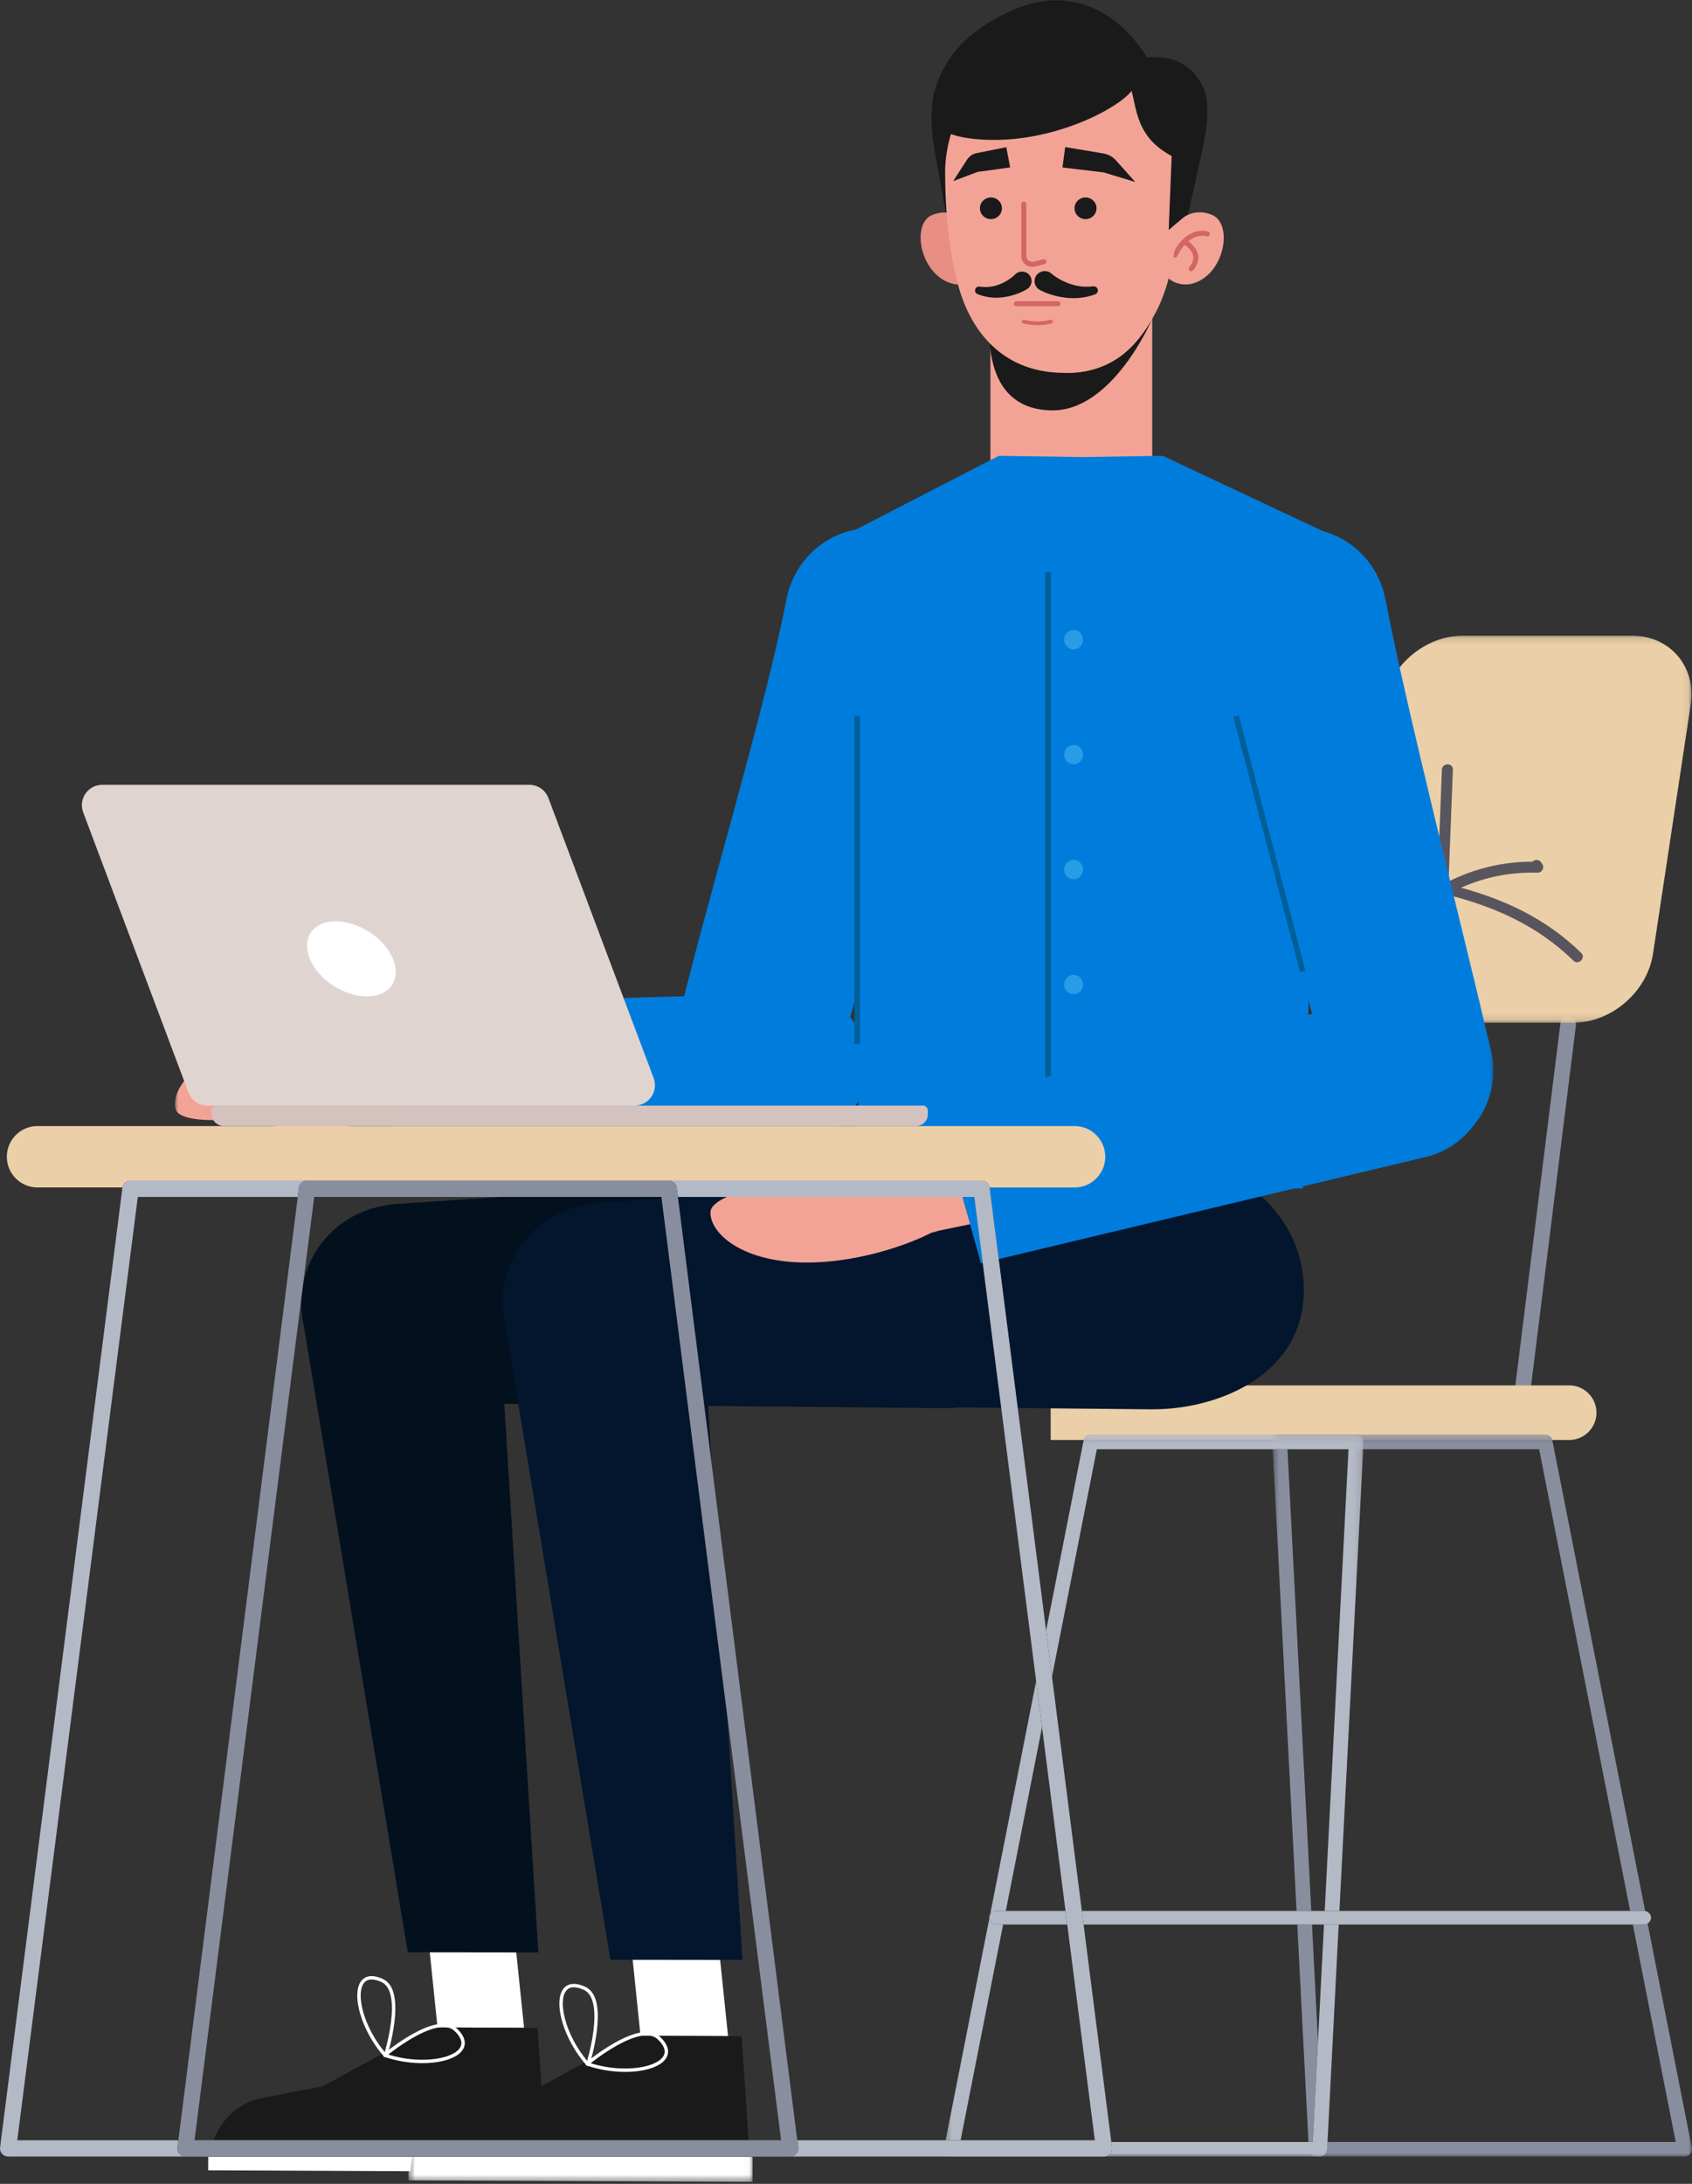 <?xml version="1.0" encoding="UTF-8"?> <svg xmlns="http://www.w3.org/2000/svg" xmlns:xlink="http://www.w3.org/1999/xlink" width="248px" height="320px" viewBox="0 0 248 320"><rect x="0" y="0" width="248" height="320" fill="#333333" stroke="none"/> <!-- Generator: Sketch 57.1 (83088) - https://sketch.com --> <title>Group 10</title> <desc>Created with Sketch.</desc> <defs> <path d="M24.849,112 C24.275,112 23.778,111.595 23.71,111.045 L17.008,57.206 C16.934,56.613 17.385,56.077 18.016,56.007 C18.641,55.938 19.216,56.362 19.29,56.955 L25.992,110.794 C26.066,111.387 25.615,111.923 24.984,111.992 C24.939,111.998 24.894,112 24.849,112" id="path-1"></path> <polygon id="path-2" points="0.074 0.133 50.925 0.133 50.925 56.866 0.074 56.866"></polygon> <polygon id="path-4" points="0 0.222 61.503 0.222 61.503 106 0 106"></polygon> <path d="M2.388,103.859 L54.056,103.859 L59.29,2.364 L22.406,2.364 L2.388,103.859 Z M55.081,106 L1.078,106 C0.756,106 0.451,105.857 0.246,105.61 C0.041,105.363 -0.042,105.038 0.02,104.723 L20.459,1.087 C20.559,0.585 21.002,0.222 21.518,0.222 L60.425,0.222 C60.721,0.222 61.003,0.343 61.207,0.556 C61.41,0.769 61.517,1.055 61.502,1.348 L56.157,104.984 C56.128,105.553 55.654,106 55.081,106 L55.081,106 Z" id="path-6"></path> <polygon id="path-7" points="0.137 0.222 61.64 0.222 61.64 106 0.137 106"></polygon> <path d="M7.583,103.859 L59.252,103.859 L39.234,2.364 L2.35,2.364 L7.583,103.859 Z M60.562,106 L6.559,106 C5.985,106 5.511,105.553 5.482,104.984 L0.138,1.348 C0.123,1.055 0.23,0.769 0.433,0.556 C0.637,0.343 0.92,0.222 1.215,0.222 L40.122,0.222 C40.638,0.222 41.081,0.585 41.18,1.087 L61.62,104.723 C61.682,105.038 61.599,105.363 61.395,105.61 C61.19,105.857 60.884,106 60.562,106 L60.562,106 Z" id="path-9"></path> <path d="M101.924,189 L7.076,189 C6.482,189 6,188.552 6,188 C6,187.448 6.482,187 7.076,187 L101.924,187 C102.518,187 103,187.448 103,188 C103,188.552 102.518,189 101.924,189" id="path-10"></path> <polygon id="path-11" points="0.525 0.001 50.963 0.001 50.963 4.537 0.525 4.537"></polygon> <polygon id="path-13" points="0 0.428 31.439 0.428 31.439 17.06 0 17.06"></polygon> <polygon id="path-15" points="0.086 0.96 40.924 0.96 40.924 92.813 0.086 92.813"></polygon> <path d="M2.532,198.612 L160.468,198.612 L142.801,60.388 L20.199,60.388 L2.532,198.612 Z M1.196,201 C0.855,201 0.531,200.856 0.304,200.602 C0.078,200.349 -0.03,200.011 0.007,199.674 L17.941,59.061 C18.009,58.457 18.521,58 19.13,58 L143.871,58 C144.479,58 144.992,58.457 145.059,59.061 L162.993,199.674 C163.03,200.011 162.923,200.349 162.696,200.602 C162.469,200.856 162.145,201 161.805,201 L1.196,201 Z" id="path-17"></path> <path d="M48.514,198.612 L134.486,198.612 L116.947,60.388 L66.053,60.388 L48.514,198.612 Z M47.187,201 C46.849,201 46.527,200.856 46.302,200.602 C46.077,200.349 45.97,200.011 46.007,199.674 L63.812,59.061 C63.879,58.457 64.387,58 64.992,58 L118.009,58 C118.613,58 119.122,58.457 119.188,59.061 L136.993,199.674 C137.03,200.011 136.923,200.349 136.698,200.602 C136.473,200.856 136.151,201 135.813,201 L47.187,201 Z" id="path-18"></path> <polygon id="path-19" points="6.93187423e-05 0.569 82.602 0.569 82.602 140 6.93187423e-05 140"></polygon> </defs> <g id="Page-1" stroke="none" stroke-width="1" fill="none" fill-rule="evenodd"> <g id="mark" transform="translate(-652, -211)"> <g id="Group-11" transform="translate(197, 211)"> <g id="Group-10" transform="translate(445, 0)"> <g id="Group-18" transform="translate(203, 204.5) scale(-1, 1) translate(-203, -204.5) translate(148, 93)"> <g id="Fill-1"> <use fill="#27242D" xlink:href="#path-1"></use> <use fill="#898E9E" xlink:href="#path-1"></use> </g> <g id="Group-5"> <mask id="mask-3" fill="white"> <use xlink:href="#path-2"></use> </mask> <g id="Clip-4"></g> <path d="M42.142,56.866 L17.447,56.866 C11.814,56.866 6.561,52.334 5.714,46.745 L0.19,10.254 C-0.656,4.664 3.224,0.133 8.857,0.133 L33.552,0.133 C39.186,0.133 44.438,4.664 45.284,10.254 L50.81,46.745 C51.656,52.334 47.775,56.866 42.142,56.866" id="Fill-3" fill="#EBCFA8" mask="url(#mask-3)"></path> </g> <path d="M94,118 L18,118 C15.791,118 14,116.21 14,114 C14,111.79 15.791,110 18,110 L94,110 L94,118 Z" id="Fill-6" fill="#EBCFA8"></path> <g id="Group-10" transform="translate(0, 117)"> <mask id="mask-5" fill="white"> <use xlink:href="#path-4"></use> </mask> <g id="Clip-9"></g> <g id="Fill-8" mask="url(#mask-5)"> <use fill="#27242D" xlink:href="#path-6"></use> <use fill="#898E9E" xlink:href="#path-6"></use> </g> </g> <g id="Group-13" transform="translate(48, 117)"> <mask id="mask-8" fill="white"> <use xlink:href="#path-7"></use> </mask> <g id="Clip-12"></g> <g id="Fill-11" mask="url(#mask-8)"> <use fill="#27242D" xlink:href="#path-9"></use> <use fill="#B4B9C6" xlink:href="#path-9"></use> </g> </g> <g id="Fill-14"> <use fill="#27242D" xlink:href="#path-10"></use> <use fill="#B4B9C6" xlink:href="#path-10"></use> </g> <path d="M75.77,28.383 C63.972,33.752 50.011,33.472 37.297,36.238 C37.084,30.751 36.87,25.264 36.657,19.778 C36.616,18.743 35.007,18.738 35.047,19.778 C35.26,25.24 35.472,30.703 35.685,36.166 C31.82,34.244 27.695,33.261 23.38,33.261 C23.042,32.939 22.426,32.867 22.097,33.38 C22.037,33.472 21.977,33.565 21.917,33.657 C21.589,34.168 22.018,34.887 22.613,34.871 C26.56,34.765 30.308,35.497 33.862,37.075 C27.414,38.83 21.383,41.611 16.242,46.627 C15.499,47.353 16.637,48.493 17.38,47.768 C33.091,32.439 57.834,38.309 76.583,29.776 C77.524,29.348 76.707,27.957 75.77,28.383" id="Fill-16" fill="#59555E"></path> </g> <g id="Group-107" transform="translate(35.65, 0)"> <g id="Group-39" transform="translate(109.25, 0)"> <path d="M22.125,81.214 L22.125,81.214 C28.675,81.214 33.984,75.987 33.984,69.538 L33.984,44.688 L10.267,44.688 L10.267,69.538 C10.267,75.987 15.576,81.214 22.125,81.214" id="Fill-1" fill="#F3A396"></path> <path d="M33.984,46.716 C33.984,46.716 28.256,60.229 19.284,60.132 C7.721,60.007 10.386,45.238 10.386,45.238 C10.386,45.238 14.857,54.621 21.928,54.629 C29.816,54.639 33.984,46.716 33.984,46.716" id="Fill-3" fill="#1A1A1A"></path> <path d="M1.994,13.657 C2.943,10.192 5.173,5.303 13.131,1.656 C26.282,-4.37 33.207,8.427 33.207,8.427 C36.75,8.049 39.694,9.275 41.383,12.631 C42.963,15.774 41.415,21.689 40.935,23.748 L38.052,36.808 L35.523,24.386 C33.036,16.215 29.255,12.886 29.255,12.886 L17.238,11.925 L4.495,35.619 L2.015,21.598 C1.701,19.819 1.57,18.007 1.671,16.205 C1.728,15.16 1.83,14.255 1.994,13.657" id="Fill-5" fill="#1A1A1A"></path> <path d="M6.711,32.75 C6.711,32.75 5.108,30.24 1.801,31.475 C-1.505,32.71 -0.01,40.616 4.951,41.624 C4.951,41.624 6.728,42.006 8.122,40.807 C8.122,40.807 6.903,34.967 6.711,32.75" id="Fill-7" fill="#E88E85"></path> <path d="M37.621,32.661 C37.621,32.661 39.577,30.2 42.718,31.475 C45.987,32.803 44.527,40.616 39.569,41.624 C39.569,41.624 37.79,42.005 36.396,40.807 C36.396,40.807 37.429,34.877 37.621,32.661" id="Fill-9" fill="#F3A396"></path> <path d="M42.061,34.264 C42.061,34.264 39.292,33.354 37.327,37.37" id="Stroke-11" stroke="#D26665" stroke-width="0.737" stroke-linecap="round" stroke-linejoin="round"></path> <path d="M38.671,35.405 C38.671,35.405 41.684,36.992 39.694,39.377" id="Stroke-13" stroke="#D26665" stroke-width="0.737" stroke-linecap="round" stroke-linejoin="round"></path> <path d="M3.631,25.249 C3.63,30.015 4.105,39.986 7.081,45.905 C9.875,51.462 14.496,54.452 20.555,54.63 C26.613,54.807 31.127,52.508 34.743,45.296 C38.361,38.084 38.188,25.337 38.188,25.337 C38.188,25.337 38.188,8.311 21.098,8.311 C3.097,8.311 3.631,25.249 3.631,25.249" id="Fill-15" fill="#F3A396"></path> <path d="M5.188,10.441 C5.633,10.587 20.001,6.666 20.001,6.666 L32.611,10.441 C32.611,10.441 32.606,10.45 32.604,10.459 C43.689,13.412 38.804,23.748 38.804,23.748 C31.845,21.109 31.831,16.713 30.967,13.31 C28.95,15.921 19.848,20.677 10.344,20.497 C0.609,20.312 2.256,16.579 2.256,16.579 C2.256,16.579 4.743,10.294 5.188,10.441" id="Fill-17" fill="#1A1A1A"></path> <path d="M15.16,29.906 L15.16,37.508 C15.16,37.676 15.192,37.839 15.254,37.987 C15.491,38.571 16.173,38.851 16.79,38.689 L18.116,38.341" id="Stroke-19" stroke="#D26665" stroke-width="0.737" stroke-linecap="round" stroke-linejoin="round"></path> <path d="M22.596,30.519 C22.596,31.397 23.318,32.108 24.209,32.108 C25.099,32.108 25.821,31.397 25.821,30.519 C25.821,29.643 25.099,28.931 24.209,28.931 C23.318,28.931 22.596,29.643 22.596,30.519" id="Fill-21" fill="#1A1A1A"></path> <path d="M20.826,24.542 L21.229,21.549 L26.836,22.49 C27.542,22.61 28.187,22.964 28.662,23.494 L31.5,26.668 L26.868,25.263 L20.826,24.542 Z" id="Fill-23" fill="#1A1A1A"></path> <path d="M11.955,30.519 C11.955,31.397 11.233,32.108 10.342,32.108 C9.452,32.108 8.729,31.397 8.729,30.519 C8.729,29.643 9.452,28.931 10.342,28.931 C11.233,28.931 11.955,29.643 11.955,30.519" id="Fill-25" fill="#1A1A1A"></path> <path d="M13.161,24.534 L12.596,21.568 L8.198,22.447 C7.643,22.558 7.157,22.903 6.822,23.423 L4.815,26.535 L8.397,25.189 L13.161,24.534 Z" id="Fill-27" fill="#1A1A1A"></path> <path d="M19.255,40.115 C19.552,40.387 20.064,40.723 20.519,40.972 C20.996,41.233 21.499,41.45 22.018,41.622 C23.058,41.976 24.175,42.091 25.303,41.958 L25.331,41.955 C25.67,41.915 25.977,42.154 26.018,42.486 C26.053,42.769 25.883,43.031 25.623,43.128 C24.377,43.592 22.985,43.778 21.621,43.651 C20.939,43.594 20.259,43.476 19.594,43.295 C18.912,43.1 18.315,42.906 17.58,42.528 L17.537,42.505 C16.804,42.127 16.521,41.234 16.905,40.511 C17.29,39.79 18.197,39.511 18.93,39.889 C19.049,39.95 19.161,40.03 19.255,40.115" id="Fill-29" fill="#1A1A1A"></path> <path d="M15.566,42.4 C14.921,42.783 14.397,42.981 13.789,43.186 C13.197,43.376 12.588,43.506 11.972,43.575 C10.742,43.722 9.468,43.547 8.365,43.085 C8.07,42.962 7.933,42.628 8.058,42.338 C8.163,42.094 8.419,41.96 8.674,41.997 L8.702,42 C9.685,42.142 10.655,42.028 11.542,41.685 C11.986,41.518 12.412,41.307 12.812,41.056 C13.194,40.817 13.625,40.492 13.857,40.242 C14.382,39.678 15.273,39.638 15.848,40.155 C16.421,40.673 16.461,41.549 15.936,42.113 C15.843,42.213 15.741,42.297 15.629,42.363 L15.566,42.4 Z" id="Fill-31" fill="#1A1A1A"></path> <path d="M20.189,44.505 L14.074,44.505" id="Stroke-33" stroke="#D26665" stroke-width="0.737" stroke-linecap="round" stroke-linejoin="round"></path> <path d="M19.121,47.122 C19.121,47.122 17.485,47.7 15.145,47.122" id="Stroke-35" stroke="#D26665" stroke-width="0.553" stroke-linecap="round" stroke-linejoin="round"></path> <polygon id="Fill-37" fill="#1A1A1A" points="36.968 19.533 36.397 33.697 38.688 31.757 40.44 18.796"></polygon> </g> <g id="Group-69" transform="translate(4.6, 170.2)"> <path d="M28.391,35.354 C19.656,35.282 12.857,27.583 14.057,18.778 C14.987,11.955 20.817,6.834 27.685,6.22 L110.392,0.75 C121.252,-0.223 130.684,9.103 129.971,19.972 C129.217,31.449 117.248,36.226 107.814,36.124 L28.391,35.354 Z" id="Fill-40" fill="#03101E"></path> <polygon id="Fill-42" fill="#FFFFFF" points="33.877 126.879 31.097 99.865 43.76 99.922 46.565 126.935"></polygon> <path d="M32.909,126.873 L17.092,135.476 L8.189,137.214 C4.098,138.012 1.022,141.408 0.637,145.554 L0.457,147.493 L49.915,147.712 L48.535,126.945 L32.909,126.873 Z" id="Fill-44" fill="#1A1A1A"></path> <path d="M26.254,131.006 C26.254,131.006 29.247,121.562 25.749,119.991 C20.745,117.743 21.612,125.778 26.254,131.006 Z" id="Stroke-46" stroke="#FFFFFF" stroke-width="0.5" stroke-linecap="round" stroke-linejoin="round"></path> <path d="M26.15,130.941 C26.15,130.941 33.751,124.579 36.538,127.21 C40.527,130.973 32.759,133.235 26.15,130.941 Z" id="Stroke-48" stroke="#FFFFFF" stroke-width="0.5" stroke-linecap="round" stroke-linejoin="round"></path> <polygon id="Fill-50" fill="#FFFFFF" points="50.109 148.033 0.261 147.815 0.281 143.55 50.128 143.767"></polygon> <path d="M42.688,19.812 L48.653,115.889 L29.522,115.865 L14.117,23.054 C12.661,14.293 19.427,6.322 28.319,6.322 C35.925,6.322 42.217,12.23 42.688,19.812" id="Fill-52" fill="#03101E"></path> <path d="M58.081,35.528 C49.246,35.454 42.369,27.668 43.582,18.762 C44.523,11.86 50.42,6.681 57.366,6.06 L141.023,0.527 C152.008,-0.456 161.548,8.976 160.826,19.969 C160.064,31.577 147.958,36.41 138.415,36.306 L58.081,35.528 Z" id="Fill-54" fill="#04162E"></path> <polygon id="Fill-56" fill="#FFFFFF" points="63.63 128.102 60.818 100.78 73.626 100.838 76.463 128.16"></polygon> <path d="M62.651,128.098 L46.652,136.8 L37.647,138.556 C33.51,139.365 30.399,142.799 30.009,146.992 L29.826,148.953 L79.854,149.175 L78.456,128.17 L62.651,128.098 Z" id="Fill-58" fill="#1A1A1A"></path> <path d="M55.92,132.278 C55.92,132.278 58.947,122.726 55.408,121.136 C50.349,118.863 51.224,126.989 55.92,132.278 Z" id="Stroke-60" stroke="#FFFFFF" stroke-width="0.5" stroke-linecap="round" stroke-linejoin="round"></path> <path d="M55.814,132.212 C55.814,132.212 63.503,125.778 66.322,128.437 C70.356,132.244 62.499,134.533 55.814,132.212 Z" id="Stroke-62" stroke="#FFFFFF" stroke-width="0.5" stroke-linecap="round" stroke-linejoin="round"></path> <g id="Group-66" transform="translate(29.104, 144.963)"> <mask id="mask-12" fill="white"> <use xlink:href="#path-11"></use> </mask> <g id="Clip-65"></g> <polygon id="Fill-64" fill="#FFFFFF" mask="url(#mask-12)" points="50.944 4.537 0.525 4.316 0.545 0.001 50.963 0.222"></polygon> </g> <path d="M72.543,19.808 L78.575,116.988 L59.225,116.963 L43.642,23.087 C42.172,14.225 49.016,6.163 58.009,6.163 C65.7,6.163 72.066,12.139 72.543,19.808" id="Fill-67" fill="#04162E"></path> </g> <g id="Group-106" transform="translate(0, 66.7)"> <path d="M89.617,21.127 C86.277,38.298 77.777,65.633 73.258,84.903 C71.746,91.346 75.437,97.863 81.632,99.7 C88.202,101.65 95.032,97.592 96.67,90.765 L114.334,26.459 C115.891,19.156 111.142,12.014 103.958,10.854 C97.27,9.775 90.945,14.303 89.617,21.127" id="Fill-70" fill="#007DDC"></path> <path d="M21.594,91.308 L21.594,91.308 C21.446,88.577 23.588,86.214 26.378,86.033 L38.975,85.291 C41.765,85.11 44.148,87.178 44.297,89.91 C44.445,92.642 42.303,95.003 39.513,95.184 L26.917,95.927 C24.126,96.107 21.743,94.039 21.594,91.308" id="Fill-72" fill="#F3A396"></path> <g id="Group-76" transform="translate(0, 84.833)"> <mask id="mask-14" fill="white"> <use xlink:href="#path-13"></use> </mask> <g id="Clip-75"></g> <path d="M24.686,14.126 C26.893,12.484 27.366,11.002 27.366,11.002 C29.778,10.896 31.631,8.828 31.423,6.476 L31.275,4.81 C31.083,2.635 29.188,1.007 26.957,1.103 L26.828,1.108 C26.828,1.108 20.608,-0.347 12.997,1 C3.163,2.738 -0.652,8.025 0.089,10.967 C0.792,13.744 12.475,12.274 16.819,11.78 L13.037,14.644 C12.558,15.007 12.371,15.631 12.575,16.183 C12.796,16.778 13.409,17.137 14.052,17.046 L19.145,16.322 C21.142,16.039 23.073,15.327 24.686,14.126" id="Fill-74" fill="#F3A396" mask="url(#mask-14)"></path> </g> <path d="M90.125,78.835 L31.966,80.496 L31.741,101.825 L91.197,100.061 C97.444,99.736 102.186,94.323 101.56,88.239 C100.975,82.573 95.935,78.426 90.125,78.835" id="Fill-77" fill="#007DDC"></path> <polygon id="Fill-79" fill="#007DDC" points="120.744 0.09 132.92 0.268 144.776 0.09 168.224 11.115 165.325 107.44 132.92 107.44 100.195 107.44 99.864 10.862"></polygon> <path d="M127.968,17.13 L127.968,107.662" id="Stroke-81" stroke="#005F99" stroke-width="0.827"></path> <path d="M130.325,27.033 C130.325,27.819 130.944,28.454 131.709,28.454 C132.472,28.454 133.092,27.819 133.092,27.033 C133.092,26.247 132.472,25.612 131.709,25.612 C130.944,25.612 130.325,26.247 130.325,27.033" id="Fill-83" fill="#289DE5"></path> <path d="M130.325,43.875 C130.325,44.661 130.944,45.298 131.709,45.298 C132.472,45.298 133.092,44.661 133.092,43.875 C133.092,43.091 132.472,42.454 131.709,42.454 C130.944,42.454 130.325,43.091 130.325,43.875" id="Fill-85" fill="#289DE5"></path> <path d="M130.325,60.717 C130.325,61.502 130.944,62.139 131.709,62.139 C132.472,62.139 133.092,61.502 133.092,60.717 C133.092,59.932 132.472,59.295 131.709,59.295 C130.944,59.295 130.325,59.932 130.325,60.717" id="Fill-87" fill="#289DE5"></path> <path d="M130.325,77.559 C130.325,78.345 130.944,78.981 131.709,78.981 C132.472,78.981 133.092,78.345 133.092,77.559 C133.092,76.774 132.472,76.138 131.709,76.138 C130.944,76.138 130.325,76.774 130.325,77.559" id="Fill-89" fill="#289DE5"></path> <path d="M130.325,94.402 C130.325,95.186 130.944,95.823 131.709,95.823 C132.472,95.823 133.092,95.186 133.092,94.402 C133.092,93.616 132.472,92.979 131.709,92.979 C130.944,92.979 130.325,93.616 130.325,94.402" id="Fill-91" fill="#289DE5"></path> <path d="M99.987,86.276 L99.987,38.223" id="Stroke-93" stroke="#005F99" stroke-width="0.827"></path> <g id="Group-97" transform="translate(152.315, 9.735)"> <mask id="mask-16" fill="white"> <use xlink:href="#path-15"></use> </mask> <g id="Clip-96"></g> <path d="M25.099,11.392 C28.439,28.563 36.067,58.258 40.586,77.528 C42.098,83.97 38.406,90.486 32.212,92.324 C25.642,94.273 18.81,90.215 17.174,83.388 L0.382,16.724 C-1.176,9.421 3.573,2.279 10.757,1.119 C17.446,0.04 23.77,4.568 25.099,11.392" id="Fill-95" fill="#007DDC" mask="url(#mask-16)"></path> </g> <path d="M155.519,38.224 L165.297,75.65" id="Stroke-98" stroke="#005F99" stroke-width="0.827"></path> <path d="M103.502,109.574 L103.502,109.574 C104.146,112.629 107.204,114.596 110.335,113.967 L124.436,111.047 C127.565,110.417 129.581,107.431 128.937,104.375 C128.293,101.32 125.233,99.354 122.104,99.982 L108.003,102.904 C104.872,103.533 102.858,106.519 103.502,109.574" id="Fill-100" fill="#F3A396"></path> <path d="M104.647,100.224 C107.565,101.378 108.526,102.872 108.526,102.872 C111.215,102.274 113.869,104.001 114.335,106.656 L114.664,108.535 C115.096,110.989 113.488,113.347 111.001,113.903 L110.858,113.935 C110.858,113.935 104.433,117.385 95.647,118.161 C84.294,119.164 78.526,114.469 78.475,111.007 C78.425,107.738 91.738,105.89 96.67,105.146 L91.656,103.111 C91.02,102.854 90.629,102.222 90.691,101.552 C90.758,100.832 91.33,100.253 92.066,100.164 L97.892,99.448 C100.174,99.168 102.515,99.38 104.647,100.224" id="Fill-102" fill="#F3A396"></path> <path d="M182.718,102.978 L118.132,118.411 L111.574,94.972 L177.622,79.265 C184.602,77.772 191.431,82.328 192.54,89.22 C193.571,95.637 189.242,101.704 182.718,102.978" id="Fill-104" fill="#007DDC"></path> </g> </g> <g id="Group-19" transform="translate(91.5, 215.5) scale(-1, 1) translate(-91.5, -215.5) translate(10, 115)"> <path d="M157.506,59 L5.494,59 C3.012,59 1,56.985 1,54.5 C1,52.014 3.012,50 5.494,50 L157.506,50 C159.988,50 162,52.014 162,54.5 C162,56.985 159.988,59 157.506,59" id="Fill-1" fill="#EBCFA8"></path> <g id="Fill-3"> <use fill="#27242D" xlink:href="#path-17"></use> <use fill="#B4B9C6" xlink:href="#path-17"></use> </g> <g id="Fill-5"> <use fill="#27242D" xlink:href="#path-18"></use> <use fill="#898E9E" xlink:href="#path-18"></use> </g> <g id="Group-9" transform="translate(0, 58)"> <mask id="mask-20" fill="white"> <use xlink:href="#path-19"></use> </mask> <g id="Clip-8"></g> </g> <g id="Group-23" transform="translate(27, 0)"> <path d="M104.231,47 L0.756,47 C0.338,47 0,47.33 0,47.738 L0,48.282 C0,49.231 0.788,50 1.76,50 L103.141,50 C104.168,50 105,49.188 105,48.186 L105,47.75 C105,47.336 104.656,47 104.231,47" id="Fill-13" fill="#D3C2BE"></path> <path d="M58.407,0 L121.019,0 C123.096,0 124.535,2.074 123.81,4.023 L108.383,45.06 C107.949,46.226 106.836,47 105.593,47 L42.98,47 C40.904,47 39.465,44.925 40.19,42.977 L55.617,1.94 C56.051,0.774 57.163,0 58.407,0" id="Fill-15" fill="#E0D4D1"></path> </g> <path d="M117.589,25.5 C118.842,22.462 117.132,20 113.769,20 C110.406,20 106.663,22.462 105.411,25.5 C104.158,28.538 105.868,31 109.231,31 C112.594,31 116.336,28.538 117.589,25.5" id="Fill-17" fill="#FFFFFF"></path> </g> </g> </g> </g> </g> </svg> 